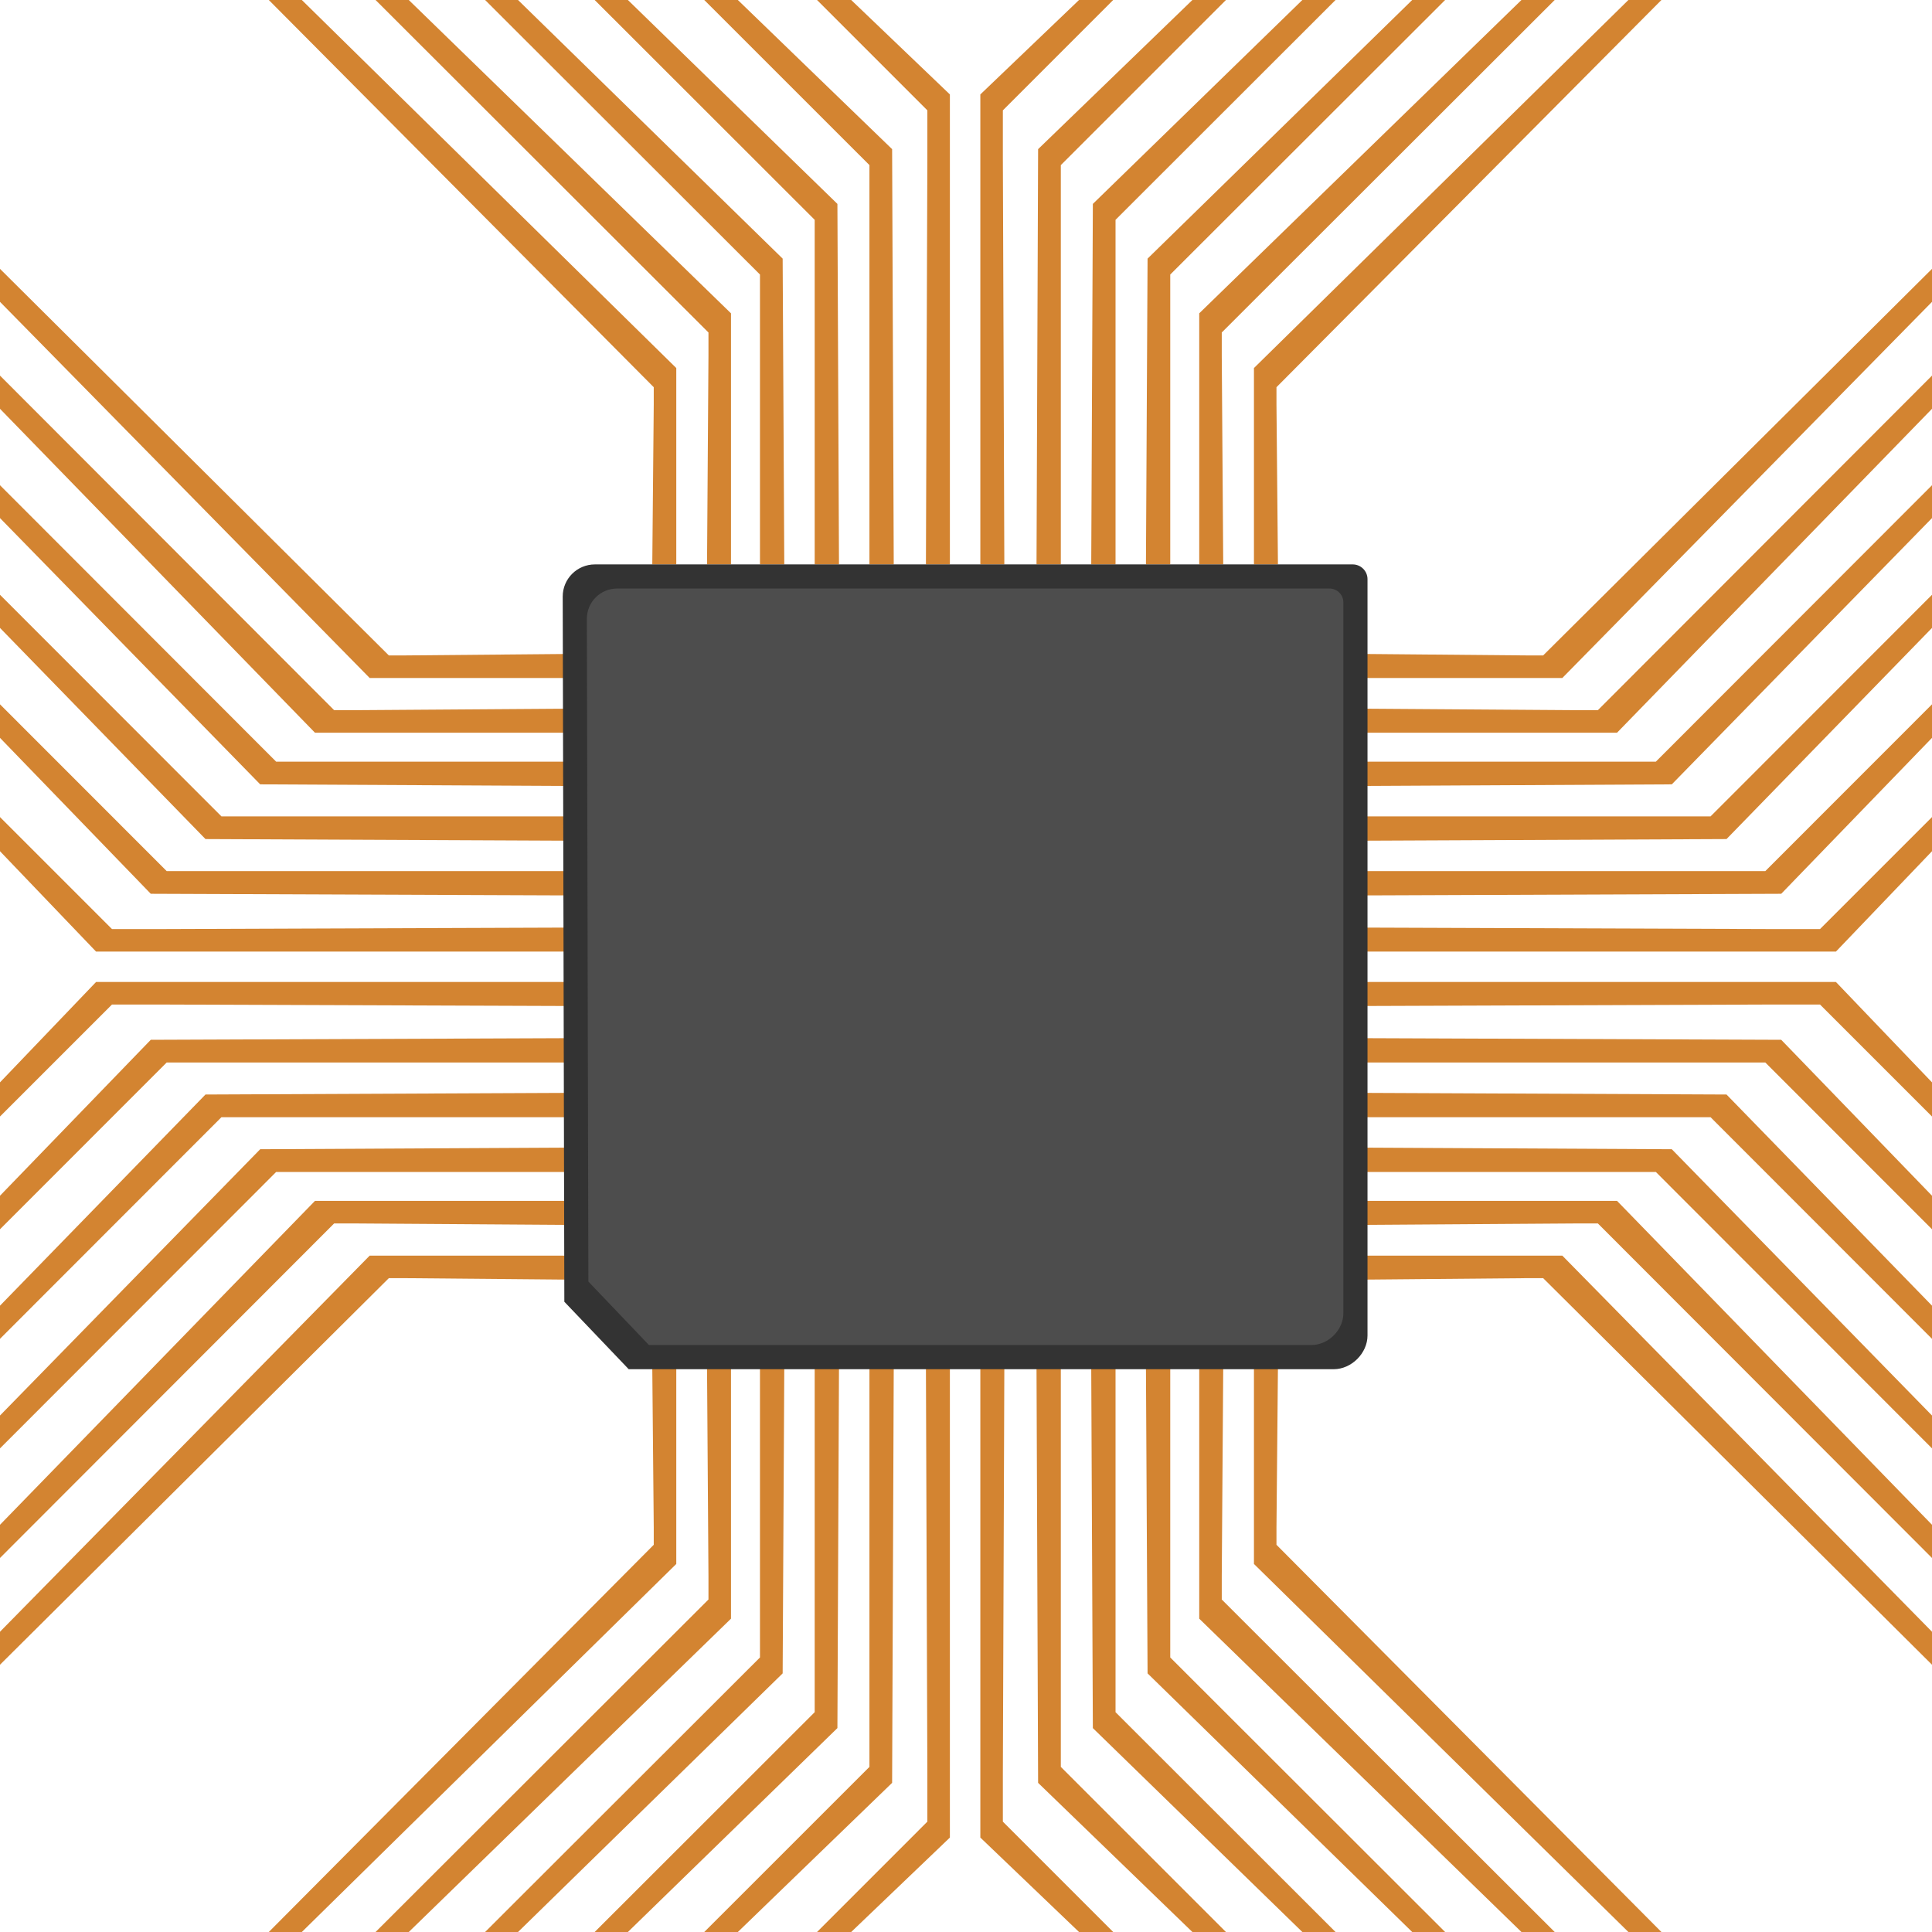 <?xml version="1.0" encoding="UTF-8"?><svg id="Layer_1" xmlns="http://www.w3.org/2000/svg" viewBox="0 0 500 500"><defs><style>.cls-1{fill:#4d4d4d;}.cls-1,.cls-2,.cls-3{stroke-width:0px;}.cls-2{fill:#333;}.cls-3{fill:#d38431;}</style></defs><polygon class="cls-3" points="330.35 399.79 330.35 395.26 330.73 353.93 330.35 353.93 324.9 353.93 324.52 353.93 324.52 404.75 433.9 512.26 444.11 514.22 330.35 399.79"/><polygon class="cls-3" points="259.54 459.13 259.92 353.93 259.54 353.93 254.08 353.93 253.71 353.93 253.71 475.56 293.15 513.3 304.06 515.97 259.54 471.44 259.54 459.13"/><polygon class="cls-3" points="274.54 353.93 274.08 353.93 268.7 353.93 268.25 353.93 268.66 461.4 268.66 461.4 322.21 513.17 332.82 515.54 274.54 457.27 274.54 353.93"/><polygon class="cls-3" points="288.7 353.93 288.24 353.93 282.87 353.93 282.41 353.93 282.83 447.23 282.83 447.23 350.31 512.91 360.75 515.1 288.7 443.11 288.7 353.93"/><polygon class="cls-3" points="302.86 353.93 302.4 353.93 297.03 353.93 296.57 353.93 296.99 433.07 296.99 433.07 377.96 512.2 388.26 514.25 302.86 428.95 302.86 353.93"/><polygon class="cls-3" points="316.19 408.03 316.57 353.93 316.19 353.93 310.73 353.93 310.36 353.93 310.36 418.91 407.14 513.02 417.44 515.07 316.19 413.95 316.19 408.03"/><polygon class="cls-3" points="202.55 433.07 202.97 353.93 202.51 353.93 197.14 353.93 196.68 353.93 196.68 428.95 111.28 514.25 121.58 512.2 202.55 433.07 202.55 433.07"/><polygon class="cls-3" points="216.72 447.23 217.13 353.93 216.68 353.93 211.3 353.93 210.84 353.93 210.84 443.11 138.79 515.1 149.23 512.91 216.72 447.23 216.72 447.23"/><polygon class="cls-3" points="230.88 461.4 231.3 353.93 230.84 353.93 225.46 353.93 225.01 353.93 225.01 457.27 166.72 515.54 177.33 513.17 230.88 461.4 230.88 461.4"/><polygon class="cls-3" points="240 353.93 239.63 353.93 240 459.13 240 471.44 195.48 515.97 206.39 513.3 245.83 475.56 245.83 353.93 245.46 353.93 240 353.93"/><polygon class="cls-3" points="189.18 353.93 188.81 353.93 183.35 353.93 182.98 353.93 183.35 408.03 183.35 413.95 82.11 515.07 92.4 513.02 189.18 418.91 189.18 353.93"/><polygon class="cls-3" points="175.02 353.93 174.64 353.93 169.19 353.93 168.81 353.93 169.19 395.26 169.19 399.79 55.43 514.22 65.64 512.26 175.02 404.75 175.02 353.93"/><polygon class="cls-3" points="169.19 100.21 169.19 104.74 168.81 146.07 169.19 146.07 174.64 146.07 175.02 146.07 175.02 95.25 65.64 -12.26 55.43 -14.22 169.19 100.21"/><polygon class="cls-3" points="240 40.87 239.63 146.07 240 146.07 245.46 146.07 245.83 146.07 245.83 24.44 206.39 -13.3 195.48 -15.97 240 28.56 240 40.87"/><polygon class="cls-3" points="225.01 146.07 225.46 146.07 230.84 146.07 231.3 146.07 230.88 38.6 230.88 38.6 177.33 -13.17 166.72 -15.54 225.01 42.73 225.01 146.07"/><polygon class="cls-3" points="210.84 146.07 211.3 146.07 216.68 146.07 217.13 146.07 216.72 52.77 216.72 52.77 149.23 -12.91 138.79 -15.1 210.84 56.89 210.84 146.07"/><polygon class="cls-3" points="196.68 146.07 197.14 146.07 202.51 146.07 202.97 146.07 202.55 66.93 202.55 66.93 121.58 -12.2 111.28 -14.25 196.68 71.05 196.68 146.07"/><polygon class="cls-3" points="183.35 91.97 182.98 146.07 183.35 146.07 188.81 146.07 189.18 146.07 189.18 81.09 92.4 -13.02 82.11 -15.07 183.35 86.05 183.35 91.97"/><polygon class="cls-3" points="296.99 66.93 296.57 146.07 297.03 146.07 302.4 146.07 302.86 146.07 302.86 71.05 388.26 -14.25 377.96 -12.2 296.99 66.93 296.99 66.93"/><polygon class="cls-3" points="282.83 52.77 282.41 146.07 282.87 146.07 288.24 146.07 288.7 146.07 288.7 56.89 360.75 -15.1 350.31 -12.91 282.83 52.77 282.83 52.77"/><polygon class="cls-3" points="268.66 38.6 268.25 146.07 268.7 146.07 274.08 146.07 274.54 146.07 274.54 42.73 332.82 -15.54 322.21 -13.17 268.66 38.6 268.66 38.6"/><polygon class="cls-3" points="259.54 146.07 259.92 146.07 259.54 40.87 259.54 28.56 304.06 -15.97 293.15 -13.3 253.71 24.44 253.71 146.07 254.08 146.07 259.54 146.07"/><polygon class="cls-3" points="310.36 146.07 310.73 146.07 316.19 146.07 316.57 146.07 316.19 91.97 316.19 86.05 417.44 -15.07 407.14 -13.02 310.36 81.09 310.36 146.07"/><polygon class="cls-3" points="324.52 146.07 324.9 146.07 330.35 146.07 330.73 146.07 330.35 104.74 330.35 100.21 444.11 -14.22 433.9 -12.26 324.52 95.25 324.52 146.07"/><polygon class="cls-3" points="399.37 169.62 394.84 169.62 353.51 169.25 353.51 169.62 353.51 175.08 353.51 175.46 404.33 175.46 511.84 66.07 513.8 55.86 399.37 169.62"/><polygon class="cls-3" points="458.71 240.44 353.51 240.06 353.51 240.44 353.51 245.89 353.51 246.27 475.14 246.27 512.89 206.83 515.55 195.91 471.02 240.44 458.71 240.44"/><polygon class="cls-3" points="353.51 225.44 353.51 225.9 353.51 231.27 353.51 231.73 460.98 231.31 460.98 231.31 512.75 177.77 515.12 167.15 456.86 225.44 353.51 225.44"/><polygon class="cls-3" points="353.51 211.28 353.51 211.74 353.51 217.11 353.51 217.57 446.82 217.15 446.82 217.15 512.49 149.67 514.69 139.23 442.69 211.28 353.51 211.28"/><polygon class="cls-3" points="353.51 197.12 353.51 197.57 353.51 202.95 353.51 203.4 432.66 202.99 432.66 202.99 511.79 122.01 513.84 111.72 428.53 197.12 353.51 197.12"/><polygon class="cls-3" points="407.61 183.79 353.51 183.41 353.51 183.79 353.51 189.24 353.51 189.62 418.49 189.62 512.6 92.84 514.65 82.54 413.53 183.79 407.61 183.79"/><polygon class="cls-3" points="432.66 297.42 353.51 297.01 353.51 297.46 353.51 302.84 353.51 303.3 428.53 303.3 513.84 388.69 511.79 378.4 432.66 297.42 432.66 297.42"/><polygon class="cls-3" points="446.82 283.26 353.51 282.84 353.51 283.3 353.51 288.68 353.51 289.13 442.69 289.13 514.69 361.19 512.49 350.74 446.82 283.26 446.82 283.26"/><polygon class="cls-3" points="460.98 269.1 353.51 268.68 353.51 269.14 353.51 274.51 353.51 274.97 456.86 274.97 515.12 333.26 512.75 322.64 460.98 269.1 460.98 269.1"/><polygon class="cls-3" points="353.51 259.97 353.51 260.35 458.71 259.97 471.02 259.97 515.55 304.5 512.89 293.58 475.14 254.14 353.51 254.14 353.51 254.52 353.51 259.97"/><polygon class="cls-3" points="353.51 310.79 353.51 311.17 353.51 316.63 353.51 317 407.61 316.63 413.53 316.63 514.65 417.87 512.6 407.57 418.49 310.79 353.51 310.79"/><polygon class="cls-3" points="353.51 324.96 353.51 325.33 353.51 330.79 353.51 331.16 394.84 330.79 399.37 330.79 513.8 444.55 511.84 434.34 404.33 324.96 353.51 324.96"/><polygon class="cls-3" points="100.63 330.79 105.16 330.79 146.49 331.16 146.49 330.79 146.49 325.33 146.49 324.96 95.67 324.96 -11.84 434.34 -13.8 444.55 100.63 330.79"/><polygon class="cls-3" points="41.29 259.97 146.49 260.35 146.49 259.97 146.49 254.52 146.49 254.14 24.86 254.14 -12.89 293.58 -15.55 304.5 28.98 259.97 41.29 259.97"/><polygon class="cls-3" points="146.49 274.97 146.49 274.51 146.49 269.14 146.49 268.68 39.02 269.1 39.02 269.1 -12.75 322.64 -15.12 333.26 43.14 274.97 146.49 274.97"/><polygon class="cls-3" points="146.49 289.13 146.49 288.68 146.49 283.3 146.49 282.84 53.18 283.26 53.18 283.26 -12.49 350.74 -14.69 361.19 57.31 289.13 146.49 289.13"/><polygon class="cls-3" points="146.49 303.3 146.49 302.84 146.49 297.46 146.49 297.01 67.34 297.42 67.34 297.42 -11.79 378.4 -13.84 388.69 71.47 303.3 146.49 303.3"/><polygon class="cls-3" points="92.39 316.63 146.49 317 146.49 316.63 146.49 311.17 146.49 310.79 81.51 310.79 -12.6 407.57 -14.65 417.87 86.47 316.63 92.39 316.63"/><polygon class="cls-3" points="67.34 202.99 146.49 203.4 146.49 202.95 146.49 197.57 146.49 197.12 71.47 197.12 -13.84 111.72 -11.79 122.01 67.34 202.99 67.34 202.99"/><polygon class="cls-3" points="53.18 217.15 146.49 217.57 146.49 217.11 146.49 211.74 146.49 211.28 57.31 211.28 -14.69 139.23 -12.49 149.67 53.18 217.15 53.18 217.15"/><polygon class="cls-3" points="39.02 231.31 146.49 231.73 146.49 231.27 146.49 225.9 146.49 225.44 43.14 225.44 -15.12 167.15 -12.75 177.77 39.02 231.31 39.02 231.31"/><polygon class="cls-3" points="146.49 240.44 146.49 240.06 41.29 240.44 28.98 240.44 -15.55 195.91 -12.89 206.83 24.86 246.27 146.49 246.27 146.49 245.89 146.49 240.44"/><polygon class="cls-3" points="146.49 189.62 146.49 189.24 146.49 183.79 146.49 183.41 92.39 183.79 86.47 183.79 -14.65 82.54 -12.6 92.84 81.51 189.62 146.49 189.62"/><polygon class="cls-3" points="146.49 175.46 146.49 175.08 146.49 169.62 146.49 169.25 105.16 169.62 100.63 169.62 -13.8 55.86 -11.84 66.07 95.67 175.46 146.49 175.46"/><path class="cls-2" d="m146.05,336.88l-.42-182.5c0-4.59,3.73-8.31,8.33-8.31h196.12c2.11,0,3.83,1.71,3.83,3.82v195.73c0,4.59-4.15,8.73-8.75,8.73h-182.45s-16.66-17.46-16.66-17.46Z"/><path class="cls-1" d="m152.27,331.68l-.39-171.55c0-4.32,3.51-7.82,7.83-7.82h184.35c1.99,0,3.6,1.61,3.6,3.59v183.98c0,4.32-3.9,8.21-8.22,8.21h-171.5s-15.66-16.41-15.66-16.41Z"/></svg>